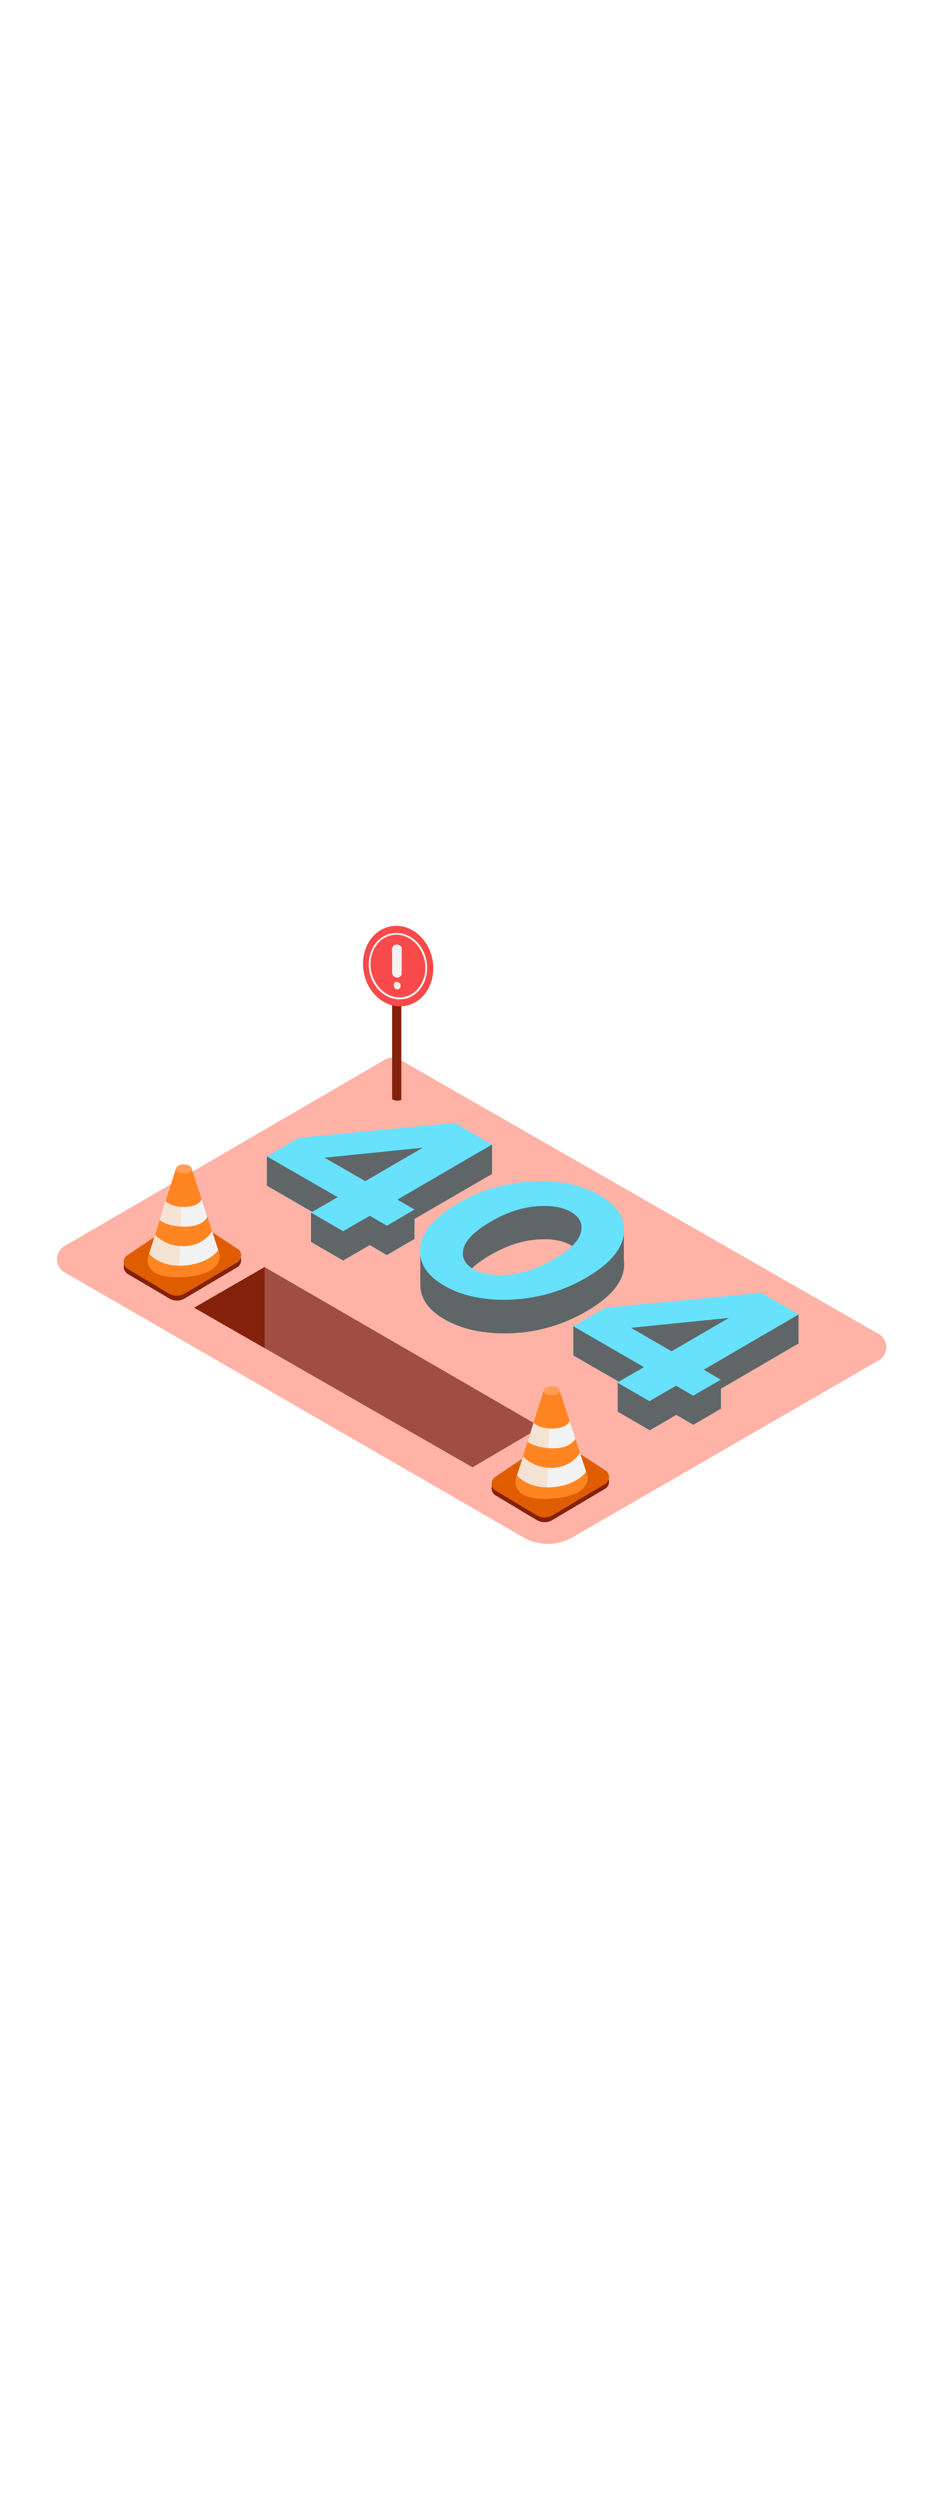 <svg version="1.1" id="Layer_1" xmlns="http://www.w3.org/2000/svg" xmlns:xlink="http://www.w3.org/1999/xlink" x="0px" y="0px" viewBox="0 0 500 500" style="width: 188px;" xml:space="preserve" data-imageid="404-page-not-found-1-86" imageName="404 Page Not Found 1" class="illustrations_image">
<style type="text/css">
	.st0_404-page-not-found-1-86{fill:#FFB3A6;}
	.st1_404-page-not-found-1-86{opacity:0.63;fill:url(#SVGID_1_);enable-background:new    ;}
	.st2_404-page-not-found-1-86{opacity:0.63;fill:url(#SVGID_00000060753434036633841320000004030208793579916972_);enable-background:new    ;}
	.st3_404-page-not-found-1-86{opacity:0.63;fill:url(#SVGID_00000121239633729966352380000014182381285137180054_);enable-background:new    ;}
	.st4_404-page-not-found-1-86{opacity:0.63;fill:url(#SVGID_00000147180275022886119990000012773230276578959022_);enable-background:new    ;}
	.st5_404-page-not-found-1-86{opacity:0.63;fill:url(#SVGID_00000114066777665785342320000017631901434604647075_);enable-background:new    ;}
	.st6_404-page-not-found-1-86{fill:#A04D42;}
	.st7_404-page-not-found-1-86{fill:#84210B;}
	.st8_404-page-not-found-1-86{fill:#F84A4B;}
	.st9_404-page-not-found-1-86{fill:#F2F2F2;}
	.st10_404-page-not-found-1-86{fill:#68E1FD;}
	.st11_404-page-not-found-1-86{opacity:0.95;fill:#606060;enable-background:new    ;}
	.st12_404-page-not-found-1-86{fill:#DF5D00;}
	.st13_404-page-not-found-1-86{fill:#FF8522;}
	.st14_404-page-not-found-1-86{opacity:0.15;fill:#FF8522;enable-background:new    ;}
	.st15_404-page-not-found-1-86{fill:#FF9F57;}
</style>
<path class="st0_404-page-not-found-1-86" d="M34.4,247.9l170.5-99.1c2.5-1.4,5.6-1.4,8.1,0l254.9,145.9c3.9,2.2,5.2,7.1,3,11c-0.7,1.3-1.8,2.3-3,3&#10;&#9;l-163,94.1c-8.1,4.7-18.2,4.7-26.3,0L34.4,261.9c-3.9-2.2-5.2-7.2-3-11C32.2,249.6,33.2,248.6,34.4,247.9z"/>
<g id="Shadow_404-page-not-found-1-86">
	
		<linearGradient id="SVGID_1_-404-page-not-found-1-86" gradientUnits="userSpaceOnUse" x1="163.853" y1="244.959" x2="178.083" y2="278.699" gradientTransform="matrix(1 0 0 -1 0 502)">
		<stop offset="0" style="stop-color:#F2F2F2;stop-opacity:0"/>
		<stop offset="0.98" style="stop-color:#84210B"/>
	</linearGradient>
	<polyline class="st1_404-page-not-found-1-86" points="248.3,214.8 158.3,267.6 106.1,235.9 179.8,192.9 &#9;"/>
	
		<linearGradient id="SVGID_00000150071604565151826600000013263758119080052411_-404-page-not-found-1-86" gradientUnits="userSpaceOnUse" x1="241.139" y1="197.1" x2="254.069" y2="227.74" gradientTransform="matrix(1 0 0 -1 0 502)">
		<stop offset="0" style="stop-color:#F2F2F2;stop-opacity:0"/>
		<stop offset="0.98" style="stop-color:#84210B"/>
	</linearGradient>
	<path style="opacity:0.63;fill:url(#SVGID_00000150071604565151826600000013263758119080052411_);enable-background:new    ;" d="&#10;&#9;&#9;M298.6,266.2c-5.6,2.8-11.7,4.6-17.9,5.5c-9.4,1.4-22.3,3.7-30.9-1.5c-8.1-4.8-8.6-13.3-5.4-21l-60.2,34.9l63.8,35.4l70.3-41.2&#10;&#9;&#9;L298.6,266.2z"/>
	
		<linearGradient id="SVGID_00000077284356796151033400000017257160874536401833_-404-page-not-found-1-86" gradientUnits="userSpaceOnUse" x1="318.258" y1="155.961" x2="329.358" y2="182.261" gradientTransform="matrix(1 0 0 -1 0 502)">
		<stop offset="0" style="stop-color:#F2F2F2;stop-opacity:0"/>
		<stop offset="0.98" style="stop-color:#84210B"/>
	</linearGradient>
	
		<polyline style="opacity:0.63;fill:url(#SVGID_00000077284356796151033400000017257160874536401833_);enable-background:new    ;" points="&#10;&#9;&#9;384.4,323.2 324.1,358.6 269.3,328.2 332.7,291.5 &#9;"/>
	
		<linearGradient id="SVGID_00000103223933056263000500000013851230772692043435_-404-page-not-found-1-86" gradientUnits="userSpaceOnUse" x1="72.716" y1="223.225" x2="81.676" y2="235.715" gradientTransform="matrix(1 0 0 -1 0 502)">
		<stop offset="0" style="stop-color:#F2F2F2;stop-opacity:0"/>
		<stop offset="0.98" style="stop-color:#84210B"/>
	</linearGradient>
	<path style="opacity:0.63;fill:url(#SVGID_00000103223933056263000500000013851230772692043435_);enable-background:new    ;" d="&#10;&#9;&#9;M83.1,248.1l-34.9,20.4l30.7,18.6l34.2-20C102.7,261.3,92.3,255.5,83.1,248.1z"/>
	
		<linearGradient id="SVGID_00000163046012421292813990000007732917878576173723_-404-page-not-found-1-86" gradientUnits="userSpaceOnUse" x1="271.794" y1="106.74" x2="278.524" y2="116.34" gradientTransform="matrix(1 0 0 -1 0 502)">
		<stop offset="0" style="stop-color:#F2F2F2;stop-opacity:0"/>
		<stop offset="0.98" style="stop-color:#84210B"/>
	</linearGradient>
	<path style="opacity:0.63;fill:url(#SVGID_00000163046012421292813990000007732917878576173723_);enable-background:new    ;" d="&#10;&#9;&#9;M283.1,362.9l-34.9,20.4l30.7,18.6l34.2-20C302.7,376.1,292.4,370.2,283.1,362.9z"/>
</g>
<g id="Hole_404-page-not-found-1-86">
	<polygon class="st6_404-page-not-found-1-86" points="103.4,280.7 251.6,365.6 288,344.2 140.9,259.1 &#9;"/>
	<polygon class="st7_404-page-not-found-1-86" points="140.9,259.1 140.9,302.2 103.4,280.7 &#9;"/>
</g>
<g id="Sign_404-page-not-found-1-86">
	<path class="st7_404-page-not-found-1-86" d="M213.7,170.2V96.3h-4.9v73.5C210.3,170.7,212.1,170.8,213.7,170.2z"/>
	<ellipse transform="matrix(0.982 -0.191 0.191 0.982 -14.989 42.243)" class="st8_404-page-not-found-1-86" cx="211.9" cy="99" rx="18.6" ry="21.5"/>
	<path class="st9_404-page-not-found-1-86" d="M212.7,116.7c-7.4,0-14.3-6.1-16-14.7c-0.9-4.5-0.2-9.2,2-13.2c2-3.7,5.6-6.4,9.8-7.2&#10;&#9;&#9;c8.4-1.6,16.8,4.9,18.6,14.5s-3.4,18.8-11.8,20.4C214.4,116.6,213.5,116.6,212.7,116.7z M211.1,82.3c-0.8,0-1.6,0.1-2.4,0.2&#10;&#9;&#9;c-3.9,0.8-7.2,3.3-9.1,6.7c-2.1,3.8-2.8,8.2-1.9,12.5c1.8,9.1,9.6,15.2,17.4,13.7s12.8-10.1,11-19.2&#10;&#9;&#9;C224.5,88.1,218,82.3,211.1,82.3z"/>
	<path class="st9_404-page-not-found-1-86" d="M213.1,88.2c-1-0.9-2.6-0.9-3.6,0c-1.1,1.1-0.7,2.7-0.7,4.2v9.9c-0.1,1.5,1,2.7,2.5,2.8c0.4,0,0.8,0,1.2-0.2&#10;&#9;&#9;c1.5-0.6,1.4-2,1.4-3.4c0-3.2,0-6.3,0-9.5c0-1.1,0.3-2.6-0.4-3.6C213.3,88.4,213.2,88.3,213.1,88.2z"/>
	<path class="st9_404-page-not-found-1-86" d="M210.7,107.5c-0.4,0.1-0.8,0.5-0.9,0.9c-0.7,1.8,1.3,4,3,2.5c0.8-0.9,0.7-2.2-0.2-3c-0.1-0.1-0.3-0.2-0.5-0.3&#10;&#9;&#9;C211.7,107.4,211.2,107.4,210.7,107.5z"/>
</g>
<g id="_404_404-page-not-found-1-86">
	<path class="st10_404-page-not-found-1-86 targetColor" d="M408.4,290.3l-3.1-1.8l-12,1.1l1.1-3.4l-15.2-4.2h-46.8l-27.1,8.5v15.6l24.8,14.3h-1.2v15.6l17.1,9.9&#10;&#9;&#9;l14.1-8.2l9.1,5.3l14.7-8.6v-10.6l41.2-24l0.1,0.1v-15.6L408.4,290.3z M357.6,319.5L336,307l52.3-5.3L357.6,319.5z" style="fill: rgb(104, 225, 253);"/>
	<path class="st11_404-page-not-found-1-86" d="M408.4,290.3l-3.1-1.8l-12,1.1l1.1-3.4l-15.2-4.2h-46.8l-27.1,8.5v15.6l24.8,14.3h-1.2v15.6l17.1,9.9&#10;&#9;&#9;l14.1-8.2l9.1,5.3l14.7-8.6v-10.6l41.2-24l0.1,0.1v-15.6L408.4,290.3z M357.6,319.5L336,307l52.3-5.3L357.6,319.5z"/>
	<path class="st10_404-page-not-found-1-86 targetColor" d="M374.7,313.7l9.1,5.3l-14.7,8.5l-9.1-5.3l-14.2,8.2l-17.1-9.9l14.2-8.2l-37.6-21.7l17-9.9l83-7.9l19.9,11.5&#10;&#9;&#9;L374.7,313.7z M357.6,303.9l30.6-17.8l-52.2,5.3L357.6,303.9" style="fill: rgb(104, 225, 253);"/>
	<path class="st10_404-page-not-found-1-86 targetColor" d="M332.2,255.1v-17.8l-12.6,1.5l-0.3-0.1c-2.2-1.3-4.6-2.4-7-3.3c-1.5-4-5-11.5-10.4-12.9c-7.5-2-20,0.3-20,0.3&#10;&#9;&#9;l-27.7,12.1c0.1,0,2,0.6,4.8,1.2c-5.3,1.8-10.3,4.2-15.1,7c-3.2,1.8-6.2,3.9-9,6.2l-11.1,1.4v18l0,0c0.1,7.2,4.4,13.3,12.9,18.2&#10;&#9;&#9;c9.5,5.5,21.4,7.9,35.6,7.4c14.1-0.5,27.8-4.6,40-11.7c12.4-7.2,19.1-14.9,20-23.2C332.4,257.8,332.4,256.4,332.2,255.1z&#10;&#9;&#9; M260.9,252.8c8.3-4.8,16.4-7.6,24.3-8.3c7.9-0.7,14.2,0.3,18.8,3c1.2,0.7,2.3,1.5,3.2,2.5c-7.4,9.6-19,16.1-31,18.6&#10;&#9;&#9;c-9.2,1.9-17.4,1.3-25.1-4.2c-0.7-0.5-1.6-1.1-2.4-1.8C251.1,259.4,255.2,256.1,260.9,252.8z" style="fill: rgb(104, 225, 253);"/>
	<path class="st11_404-page-not-found-1-86" d="M332.2,255.1v-17.8l-12.6,1.5l-0.3-0.1c-2.2-1.3-4.6-2.4-7-3.3c-1.5-4-5-11.5-10.4-12.9c-7.5-2-20,0.3-20,0.3&#10;&#9;&#9;l-27.7,12.1c0.1,0,2,0.6,4.8,1.2c-5.3,1.8-10.3,4.2-15.1,7c-3.2,1.8-6.2,3.9-9,6.2l-11.1,1.4v18l0,0c0.1,7.2,4.4,13.3,12.9,18.2&#10;&#9;&#9;c9.5,5.5,21.4,7.9,35.6,7.4c14.1-0.5,27.8-4.6,40-11.7c12.4-7.2,19.1-14.9,20-23.2C332.4,257.8,332.4,256.4,332.2,255.1z&#10;&#9;&#9; M260.9,252.8c8.3-4.8,16.4-7.6,24.3-8.3c7.9-0.7,14.2,0.3,18.8,3c1.2,0.7,2.3,1.5,3.2,2.5c-7.4,9.6-19,16.1-31,18.6&#10;&#9;&#9;c-9.2,1.9-17.4,1.3-25.1-4.2c-0.7-0.5-1.6-1.1-2.4-1.8C251.1,259.4,255.2,256.1,260.9,252.8z"/>
	<path class="st10_404-page-not-found-1-86 targetColor" d="M332.2,241.5c-1,8.2-7.6,16-20,23.2c-12.1,7.1-25.9,11.1-40,11.7c-14.2,0.6-26.1-1.9-35.6-7.4&#10;&#9;&#9;s-13.8-12.4-12.8-20.6c1-8.2,7.6-16,20-23.2c12.1-7.1,25.9-11.1,39.9-11.7c14.2-0.6,26.1,1.9,35.6,7.4S333.1,233.3,332.2,241.5z&#10;&#9;&#9; M270.8,263.1c7.9-0.7,16-3.4,24.3-8.3c8.3-4.8,13-9.5,14.2-14.1c1.2-4.6-0.6-8.2-5.2-10.9c-4.6-2.7-10.9-3.7-18.8-3&#10;&#9;&#9;c-7.9,0.7-16,3.4-24.3,8.3s-13,9.6-14.2,14.1c-1.2,4.6,0.6,8.2,5.2,10.9C256.6,262.8,262.9,263.8,270.8,263.1" style="fill: rgb(104, 225, 253);"/>
	<path class="st10_404-page-not-found-1-86 targetColor" d="M245.2,199.8l-3.1-1.8l-12,1.1l1.1-3.3l-15.2-4.2h-46.8l-27.1,8.6v15.6l24.8,14.3h-1.3v15.6l17.1,9.9&#10;&#9;&#9;l14.2-8.2l9.1,5.3l14.7-8.6v-10.6l41.2-23.9l0.1,0.1V194L245.2,199.8z M194.5,229l-21.7-12.5l52.3-5.3L194.5,229z" style="fill: rgb(104, 225, 253);"/>
	<path class="st11_404-page-not-found-1-86" d="M245.2,199.8l-3.1-1.8l-12,1.1l1.1-3.3l-15.2-4.2h-46.8l-27.1,8.6v15.6l24.8,14.3h-1.3v15.6l17.1,9.9&#10;&#9;&#9;l14.2-8.2l9.1,5.3l14.7-8.6v-10.6l41.2-23.9l0.1,0.1V194L245.2,199.8z M194.5,229l-21.7-12.5l52.3-5.3L194.5,229z"/>
	<path class="st10_404-page-not-found-1-86 targetColor" d="M211.6,223.2l9.1,5.3l-14.7,8.6l-9.1-5.3l-14.2,8.2l-17.1-9.9l14.2-8.2l-37.7-21.7l17-9.9l83-7.9l19.9,11.5&#10;&#9;&#9;L211.6,223.2z M194.5,213.4l30.6-17.8l-52.3,5.3L194.5,213.4" style="fill: rgb(104, 225, 253);"/>
</g>
<g id="Cones_404-page-not-found-1-86">
	<path class="st7_404-page-not-found-1-86" d="M98.3,275.8l28-16.6c2-1.2,2.7-3.8,1.5-5.9c-0.3-0.6-0.8-1.1-1.4-1.4l-23.2-15.1c-2.4-1.6-5.5-1.6-7.9,0.1&#10;&#9;&#9;l-27.5,18.5c-2,1.3-2.5,4-1.2,6c0.3,0.5,0.8,1,1.3,1.3L90,275.7C92.6,277.3,95.8,277.3,98.3,275.8z"/>
	<path class="st12_404-page-not-found-1-86" d="M98.3,273.2l28-16.6c2-1.2,2.7-3.8,1.5-5.9c-0.3-0.6-0.8-1.1-1.4-1.4l-23.2-15.1c-2.4-1.6-5.5-1.6-7.9,0.1&#10;&#9;&#9;l-27.5,18.5c-2,1.3-2.5,4-1.2,5.9c0.3,0.5,0.8,1,1.3,1.3L90,273.2C92.6,274.7,95.8,274.7,98.3,273.2z"/>
	<path class="st13_404-page-not-found-1-86" d="M93.7,206.6l-14.9,47.1c0,0-3.6,11.9,18.7,10.7s19.4-12.3,19.4-12.3L102,206.6"/>
	<path class="st9_404-page-not-found-1-86" d="M88.1,224c0,0,3,3.1,9.8,3.1c8.5,0,9.4-4.2,9.4-4.2l3.1,9.5c0,0-2.2,5.4-12.5,5.2c-9.3-0.1-12.9-3.5-12.9-3.5"/>
	<path class="st9_404-page-not-found-1-86" d="M82.6,242c4,3.9,9.5,6.1,15.1,6c11-0.1,15.2-8,15.2-8l3.3,10c0,0-4.7,7.4-18.4,8.3&#10;&#9;&#9;c-12.8,0.9-18.4-6.3-18.4-6.3"/>
	<path class="st14_404-page-not-found-1-86" d="M96.9,206.9h-3.2L78.8,254c0,0-3.4,11.1,16.5,10.8C95.7,245.5,96.7,226.2,96.9,206.9z"/>
	<ellipse class="st15_404-page-not-found-1-86" cx="97.9" cy="206.9" rx="4.2" ry="2.4"/>
	<path class="st7_404-page-not-found-1-86" d="M294.2,393.6l28-16.6c2-1.2,2.7-3.8,1.5-5.9c-0.3-0.6-0.8-1.1-1.4-1.4l-23.2-15.1c-2.4-1.6-5.5-1.5-7.9,0.1&#10;&#9;&#9;l-27.5,18.5c-2,1.3-2.5,4-1.2,6c0.3,0.5,0.8,1,1.3,1.3l21.9,13.1C288.4,395.2,291.7,395.2,294.2,393.6z"/>
	<path class="st12_404-page-not-found-1-86" d="M294.2,391.1l28-16.6c2-1.2,2.7-3.8,1.5-5.9c-0.3-0.6-0.8-1.1-1.4-1.4l-23.2-15.1c-2.4-1.6-5.5-1.5-7.9,0.1&#10;&#9;&#9;l-27.5,18.5c-2,1.3-2.5,4-1.2,6c0.4,0.5,0.8,1,1.4,1.3l21.9,13.1C288.5,392.7,291.7,392.7,294.2,391.1z"/>
	<path class="st13_404-page-not-found-1-86" d="M289.6,324.5l-14.9,47.1c0,0-3.6,12,18.7,10.7s19.4-12.3,19.4-12.3l-14.9-45.5"/>
	<path class="st9_404-page-not-found-1-86" d="M284.1,341.9c0,0,2.9,3.1,9.8,3.1c8.5,0,9.4-4.2,9.4-4.2l3.1,9.5c0,0-2.2,5.4-12.5,5.2&#10;&#9;&#9;c-9.3-0.2-12.9-3.5-12.9-3.5"/>
	<path class="st9_404-page-not-found-1-86" d="M278.5,359.9c4,3.9,9.5,6.1,15.1,6c11-0.1,15.2-8,15.2-8l3.3,10c0,0-4.7,7.4-18.4,8.3&#10;&#9;&#9;c-12.8,0.9-18.4-6.3-18.4-6.3"/>
	<path class="st14_404-page-not-found-1-86" d="M292.8,324.8h-3.2l-14.9,47.1c0,0-3.4,11.1,16.5,10.8C291.6,363.4,292.6,344.1,292.8,324.8z"/>
	<ellipse class="st15_404-page-not-found-1-86" cx="293.8" cy="324.8" rx="4.2" ry="2.4"/>
</g>
</svg>